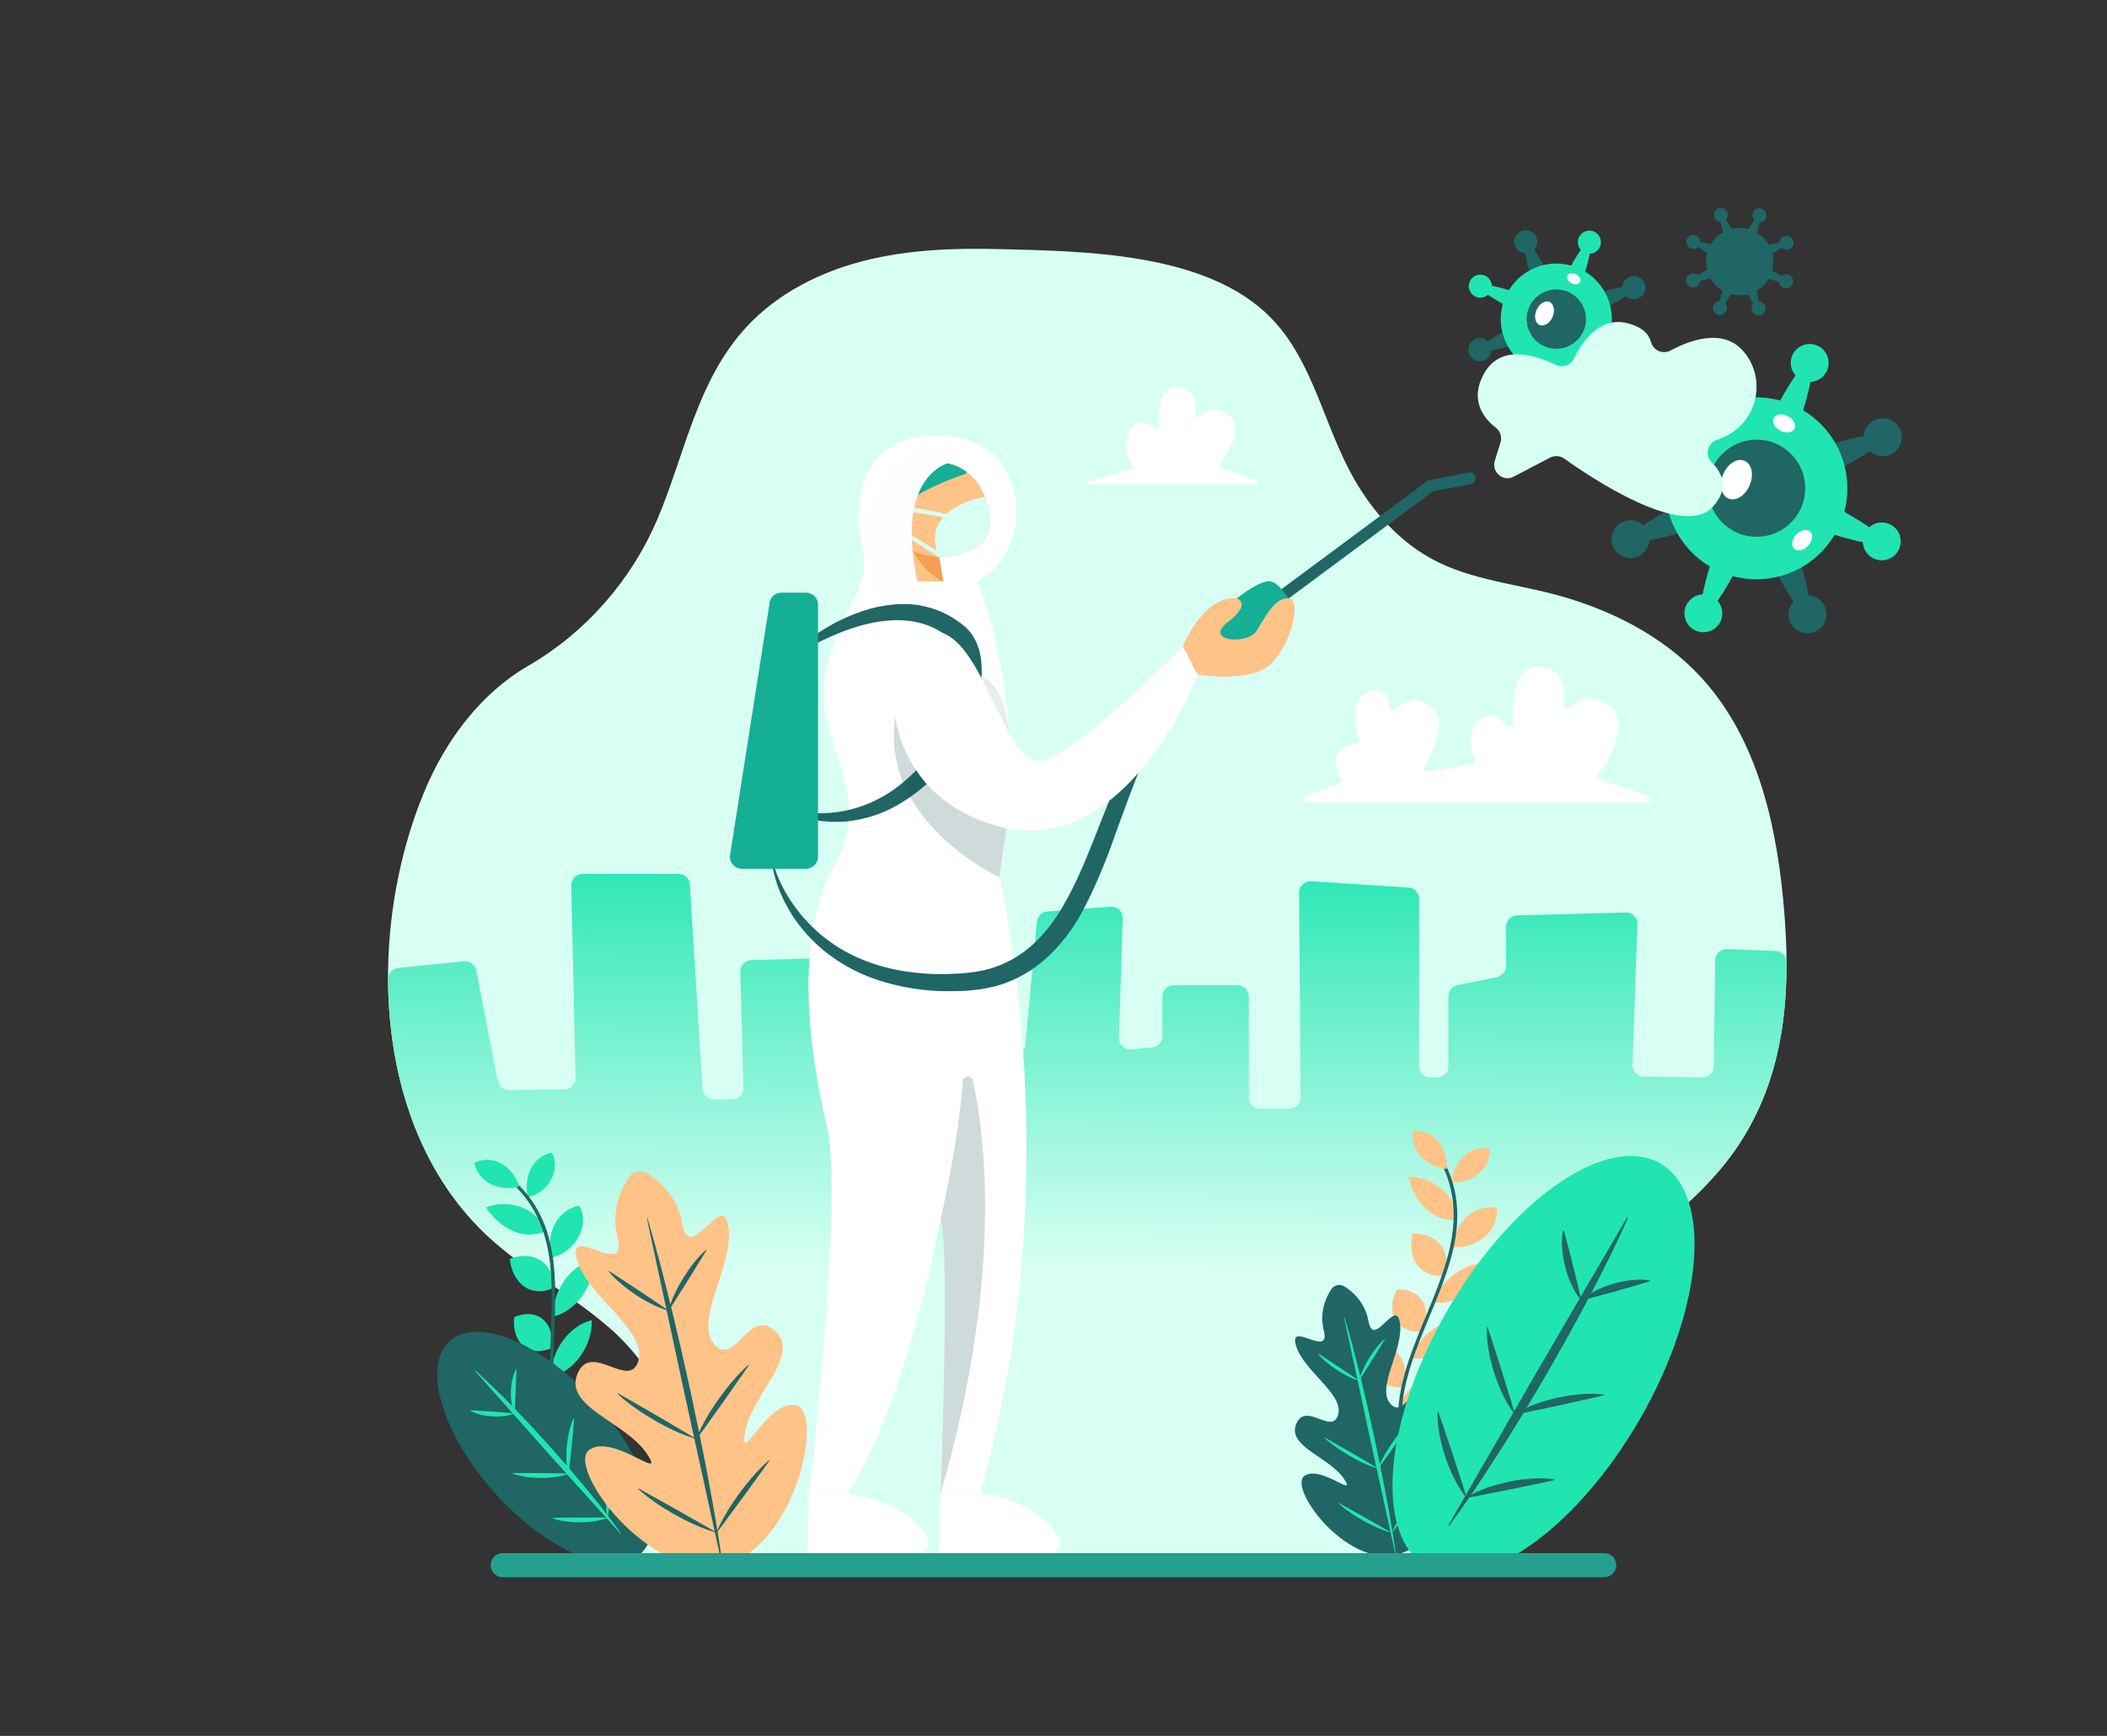 <?xml version="1.0" encoding="utf-8"?>
<!-- Generator: Adobe Illustrator 22.0.1, SVG Export Plug-In . SVG Version: 6.00 Build 0)  -->
<svg version="1.1" id="Capa_1" xmlns="http://www.w3.org/2000/svg" xmlns:xlink="http://www.w3.org/1999/xlink" x="0px" y="0px"
	 viewBox="0 0 2272 1872" style="enable-background:new 0 0 2272 1872;" xml:space="preserve">
<rect x="0" y="0" width="2272" height="1872" fill="#333333" stroke="none"/>
<style type="text/css">
	.st0{fill:#1F6664;}
	.st1{fill:#20E5B1;}
	.st2{fill:#FFFFFF;}
	.st3{fill:#D7FFF3;}
	.st4{fill:url(#SVGID_1_);}
	.st5{fill:#22BA9D;}
	.st6{fill:#FFC388;}
	.st7{fill:#25A08E;}
	.st8{fill:#15AF95;}
	.st9{opacity:0.2;}
	.st10{fill:#0F4C49;}
	.st11{opacity:0.1;}
	.st12{fill:#FFFDFF;}
	.st13{fill:#F49F51;}
</style>
<g>
	<g>
		<path class="st0" d="M1713,414.3c-2.6-15.4-11.5-43.5-24.1-74.7c-12.6-31.2-25.7-57.6-34.5-70.5c3.2-3.4,4.3-8.5,2.4-13.1
			c-2.6-6.4-9.8-9.5-16.2-6.9c-6.4,2.6-9.5,9.8-6.9,16.2c1.9,4.6,6.2,7.5,10.8,7.8c2.6,15.4,11.5,43.5,24.1,74.7
			c12.6,31.2,25.7,57.6,34.5,70.5c-3.2,3.4-4.3,8.5-2.4,13.1c2.6,6.4,9.8,9.5,16.2,6.9c6.4-2.6,9.5-9.8,6.9-16.2
			C1722,417.4,1717.7,414.5,1713,414.3z"/>
		<path class="st0" d="M1608.2,377.9c15.4-2.6,43.5-11.5,74.7-24.1c31.2-12.6,57.6-25.7,70.5-34.5c3.4,3.2,8.5,4.3,13.1,2.4
			c6.4-2.6,9.5-9.8,6.9-16.2c-2.6-6.4-9.8-9.5-16.2-6.9c-4.6,1.9-7.5,6.2-7.8,10.8c-15.4,2.6-43.5,11.5-74.7,24.1
			c-31.2,12.6-57.6,25.7-70.5,34.5c-3.4-3.2-8.5-4.3-13.1-2.4c-6.4,2.6-9.5,9.8-6.9,16.2c2.6,6.4,9.8,9.5,16.2,6.9
			C1605,386.9,1607.9,382.5,1608.2,377.9z"/>
		<path class="st1" d="M1752.9,369.4c-12.8-9.1-38.9-22.6-69.9-35.8c-31-13.2-58.9-22.5-74.3-25.4c-0.2-4.7-3-9-7.6-11
			c-6.3-2.7-13.6,0.3-16.3,6.6c-2.7,6.3,0.3,13.6,6.6,16.3c4.6,1.9,9.7,0.9,13.1-2.2c12.8,9.1,38.9,22.6,69.9,35.8
			c31,13.2,58.9,22.5,74.3,25.4c0.2,4.7,3,9,7.6,11c6.3,2.7,13.6-0.3,16.3-6.6c2.7-6.3-0.3-13.6-6.6-16.3
			C1761.5,365.2,1756.4,366.3,1752.9,369.4z"/>
		<path class="st1" d="M1653.1,417.8c9.1-12.8,22.6-38.9,35.8-69.9s22.5-58.9,25.4-74.3c4.7-0.2,9-3,11-7.6
			c2.7-6.3-0.3-13.6-6.6-16.3c-6.3-2.7-13.6,0.3-16.3,6.6c-1.9,4.6-0.9,9.7,2.2,13.1c-9.1,12.8-22.6,38.9-35.8,69.9
			c-13.2,31-22.5,58.9-25.4,74.3c-4.7,0.2-9,3-11,7.6c-2.7,6.3,0.3,13.6,6.6,16.3c6.3,2.7,13.6-0.3,16.3-6.6
			C1657.2,426.4,1656.2,421.3,1653.1,417.8z"/>
		
			<ellipse transform="matrix(0.927 -0.374 0.374 0.927 -6.567 653.476)" class="st1" cx="1678.8" cy="343.6" rx="59.9" ry="59.9"/>
		<ellipse transform="matrix(0.927 -0.374 0.374 0.927 -6.567 653.477)" class="st0" cx="1678.8" cy="343.6" rx="32" ry="32"/>
		<path class="st2" d="M1670.8,325.6c4.8,2,6.3,9.3,3.4,16.1c-2.9,6.9-9.2,10.8-14,8.8c-4.8-2-6.3-9.3-3.4-16.1
			S1666,323.5,1670.8,325.6z"/>
		<path class="st2" d="M1714.1,372.2c2.2,2,1.5,6.2-1.4,9.3c-2.9,3.1-7,3.9-9.2,1.9c-2.2-2-1.5-6.2,1.4-9.3
			C1707.8,371,1711.9,370.1,1714.1,372.2z"/>
		<path class="st2" d="M1703.9,304.2c-1.4,2.6-5.5,3.2-9.3,1.2c-3.8-2-5.7-5.7-4.3-8.3c1.4-2.6,5.5-3.2,9.3-1.2
			C1703.3,297.9,1705.2,301.6,1703.9,304.2z"/>
	</g>
	<path class="st0" d="M1928.9,296.5c-2.8-1.2-5.9-0.6-8,1.3c-2.5-1.8-5.9-3.9-9.9-6.1c1.7-6.2,1.7-12.5,0.2-18.4
		c4.1-2.2,7.5-4.2,10-5.9c2.1,1.9,5.2,2.6,8,1.5c3.9-1.6,5.8-6,4.2-9.9c-1.6-3.9-6-5.8-9.9-4.2c-2.8,1.1-4.6,3.8-4.7,6.6
		c-3,0.5-6.9,1.4-11.3,2.7c-3-5.3-7.4-9.9-12.9-13.1c1.3-4.4,2.3-8.3,2.9-11.3c2.8-0.1,5.5-1.8,6.7-4.6c1.6-3.9-0.2-8.3-4-9.9
		c-3.9-1.6-8.3,0.2-9.9,4c-1.2,2.8-0.6,5.9,1.3,8c-1.8,2.5-3.9,5.9-6.1,9.9c-6.2-1.7-12.5-1.7-18.4-0.2c-2.2-4.1-4.2-7.5-5.9-10
		c1.9-2.1,2.6-5.2,1.5-8c-1.6-3.9-6-5.8-9.9-4.2c-3.9,1.6-5.8,6-4.2,9.9c1.1,2.8,3.8,4.6,6.6,4.7c0.5,3,1.4,6.9,2.7,11.3
		c-5.3,3-9.9,7.4-13.1,12.9c-4.4-1.3-8.3-2.3-11.3-2.9c-0.1-2.8-1.8-5.5-4.6-6.7c-3.9-1.6-8.3,0.2-9.9,4c-1.6,3.9,0.2,8.3,4,9.9
		c2.8,1.2,5.9,0.6,8-1.3c2.5,1.8,5.9,3.9,9.9,6.1c-1.7,6.2-1.7,12.5-0.2,18.4c-4.1,2.2-7.5,4.2-10,5.9c-2.1-1.9-5.2-2.6-8-1.5
		c-3.9,1.6-5.8,6-4.2,9.9c1.6,3.9,6,5.8,9.9,4.2c2.8-1.1,4.6-3.8,4.7-6.6c3-0.5,6.9-1.4,11.3-2.7c3,5.3,7.4,9.9,12.9,13.1
		c-1.3,4.4-2.3,8.3-2.9,11.3c-2.8,0.1-5.5,1.8-6.7,4.6c-1.6,3.9,0.2,8.3,4,9.9s8.3-0.2,9.9-4c1.2-2.8,0.6-5.9-1.3-8
		c1.8-2.5,3.9-5.9,6.1-9.9c6.2,1.7,12.5,1.7,18.4,0.2c2.2,4.1,4.2,7.5,5.9,10c-1.9,2.1-2.6,5.2-1.5,8c1.6,3.9,6,5.8,9.9,4.2
		c3.9-1.6,5.8-6,4.2-9.9c-1.1-2.8-3.8-4.6-6.6-4.7c-0.5-3-1.4-6.9-2.7-11.3c5.3-3,9.9-7.4,13.1-12.9c4.4,1.3,8.3,2.3,11.3,2.9
		c0.1,2.8,1.8,5.5,4.6,6.7c3.9,1.6,8.3-0.2,9.9-4C1934.6,302.5,1932.8,298.1,1928.9,296.5z"/>
	<g>
		<path class="st0" d="M1950.3,642.2c-4.3-25.3-18.8-71.2-39.5-122.4c-20.7-51.2-42.1-94.3-56.6-115.5c5.2-5.6,7-13.9,3.9-21.5
			c-4.2-10.4-16.1-15.5-26.6-11.3c-10.4,4.2-15.5,16.1-11.3,26.6c3.1,7.6,10.1,12.3,17.7,12.7c4.3,25.3,18.8,71.2,39.5,122.4
			c20.7,51.2,42.1,94.3,56.6,115.5c-5.2,5.6-7,13.9-3.9,21.5c4.2,10.4,16.1,15.5,26.6,11.3s15.5-16.1,11.3-26.6
			C1965,647.3,1957.9,642.6,1950.3,642.2z"/>
		<path class="st0" d="M1778.5,582.6c25.3-4.3,71.2-18.8,122.4-39.5c51.2-20.7,94.3-42.1,115.5-56.6c5.6,5.2,13.9,7,21.5,3.9
			c10.4-4.2,15.5-16.1,11.3-26.6c-4.2-10.4-16.1-15.5-26.6-11.3c-7.6,3.1-12.3,10.1-12.7,17.7c-25.3,4.3-71.2,18.8-122.4,39.5
			c-51.2,20.7-94.3,42.1-115.5,56.6c-5.6-5.2-13.9-7-21.5-3.9c-10.4,4.2-15.5,16.1-11.3,26.6c4.2,10.4,16.1,15.5,26.6,11.3
			C1773.3,597.3,1778.1,590.2,1778.5,582.6z"/>
		<path class="st1" d="M2015.6,568.6c-20.9-14.9-63.7-37.1-114.4-58.6c-50.8-21.6-96.5-36.9-121.7-41.6c-0.3-7.6-4.9-14.8-12.4-18
			c-10.4-4.4-22.4,0.4-26.8,10.8c-4.4,10.4,0.4,22.4,10.8,26.8c7.5,3.2,15.8,1.5,21.5-3.6c20.9,14.9,63.7,37.1,114.4,58.6
			c50.8,21.6,96.5,36.9,121.7,41.6c0.3,7.6,4.9,14.8,12.4,18c10.4,4.4,22.4-0.4,26.8-10.8c4.4-10.4-0.4-22.4-10.8-26.8
			C2029.7,561.9,2021.3,563.5,2015.6,568.6z"/>
		<path class="st1" d="M1852,647.9c14.9-20.9,37.1-63.7,58.6-114.4c21.6-50.8,36.9-96.5,41.6-121.7c7.6-0.3,14.8-4.9,18-12.4
			c4.4-10.4-0.4-22.4-10.8-26.8c-10.4-4.4-22.4,0.4-26.8,10.8c-3.2,7.5-1.5,15.8,3.6,21.5c-14.9,20.9-37.1,63.7-58.6,114.4
			c-21.6,50.8-36.9,96.5-41.6,121.7c-7.6,0.3-14.8,4.9-18,12.4c-4.4,10.4,0.4,22.4,10.8,26.8c10.4,4.4,22.4-0.4,26.8-10.8
			C1858.8,662,1857.1,653.7,1852,647.9z"/>
		
			<ellipse transform="matrix(0.707 -0.707 0.707 0.707 182.508 1493.585)" class="st1" cx="1894.2" cy="526.5" rx="98.1" ry="98.1"/>
		<circle class="st0" cx="1894.2" cy="526.5" r="52.4"/>
		<path class="st2" d="M1881.1,496.9c7.9,3.3,10.4,15.2,5.6,26.4c-4.8,11.3-15,17.7-22.9,14.3c-7.9-3.3-10.4-15.2-5.6-26.4
			C1863,500,1873.3,493.5,1881.1,496.9z"/>
		<path class="st2" d="M1952,573.3c3.5,3.3,2.5,10.2-2.3,15.2c-4.8,5.1-11.5,6.4-15.1,3.1c-3.5-3.3-2.5-10.2,2.3-15.2
			C1941.7,571.3,1948.4,569.9,1952,573.3z"/>
		
			<ellipse transform="matrix(0.463 -0.886 0.886 0.463 628.821 1950.182)" class="st2" cx="1924.1" cy="456.1" rx="8.8" ry="12.6"/>
	</g>
	<path class="st3" d="M1850.1,1266.7c-59.4,67.1-138.9,110.7-215.4,156c-13.5,8-26.9,16-40.1,24.3c-37.1,23.2-75.9,52.7-84.6,95.6
		c-13.8,68.8,50,127.5,111,142.7l-968.3-6.8c35.6-31.3,67.6-72.1,69.8-119.5c2.2-46.9-25.4-89.8-60-122.3c-3.7-3.5-7.4-6.8-11.3-10
		c-39.8-33.4-86.6-57.9-124.7-93.2c-78-72.2-109.8-180.7-108-288.6c1.1-66.9,15.1-133.6,39-191.1c23-55.4,60.7-106.1,112.6-136.1
		c61.6-35.7,110.8-92.1,138.7-157.6c30.1-70.8,42.4-149.6,96.6-208c33.2-35.7,78.5-58.6,125.7-70.7c47.2-12.1,96.5-14,145.2-12.8
		c92.9,2.4,224.9,3.3,294.3,74.3c41.8,42.8,54.9,105.1,81.6,158.7c19,38.2,46.8,73.6,83.4,96.3c42.1,26.3,93.6,30.6,140.6,43.1
		c59.1,15.7,116.2,44.1,157.7,89c63.2,68.4,83.5,165.8,90.5,258.7c0.9,12.4,1.6,24.7,1.9,37
		C1928.4,1114.3,1911.4,1197.4,1850.1,1266.7z"/>
	<linearGradient id="SVGID_1_" gradientUnits="userSpaceOnUse" x1="1173.881" y1="905.558" x2="1169.489" y2="1364.556">
		<stop  offset="0" style="stop-color:#20E5B1"/>
		<stop  offset="1" style="stop-color:#D7FFF3"/>
	</linearGradient>
	<path class="st4" d="M1850.1,1266.7c-58.6,66.3-137,109.6-212.6,154.4c-1.8,1.1-3.9,1.7-6.1,1.7l-964,14c-3.1,0-6.1-1.1-8.4-3.2
		c-2.6-2.3-5.1-4.6-7.8-6.8c-39.8-33.4-86.6-57.9-124.7-93.2c-75.3-69.7-107.6-173.3-108.1-277.5c0-6.3,4.8-11.6,11.1-12.3l70.8-7.1
		c6.3-0.6,12.1,3.7,13.3,9.9l23,118.9c1.1,5.8,6.3,10,12.2,10l59.6-0.6c6.9-0.1,12.3-5.7,12.2-12.6l-4.6-207.3
		c-0.2-6.9,5.4-12.6,12.3-12.6h103.3c6.5,0,11.9,5.1,12.3,11.6l13.6,220c0.4,6.5,5.8,11.6,12.3,11.6h19.5c6.9,0,12.5-5.7,12.3-12.6
		l-3.3-125c-0.2-6.8,5.2-12.4,12-12.6l138.5-3.8c6.8-0.2,12.5,5.2,12.6,12l2.4,85.5c0.2,6.8,5.9,12.2,12.7,12l117.2-3.3
		c6.2-0.2,11.3-5,11.9-11.2l12.5-132.6c0.6-6,5.4-10.7,11.3-11.1l68-5.1c7.3-0.5,13.5,5.3,13.2,12.7l-4,128.6
		c-0.2,7.4,6.1,13.4,13.5,12.6l22.2-2.2c6.3-0.6,11.1-5.9,11.1-12.3v-42.4c0-6.8,5.5-12.3,12.3-12.3h68.6c6.8,0,12.3,5.5,12.3,12.3
		v108.6c0,6.8,5.5,12.3,12.3,12.3h31.3c6.8,0,12.4-5.6,12.3-12.4l-1.7-220.5c-0.1-7.1,6-12.8,13.1-12.4l104.8,6.7
		c6.5,0.4,11.5,5.8,11.5,12.3v180.4c0,6.8,5.5,12.3,12.3,12.3h7c6.8,0,12.3-5.5,12.3-12.3v-75.4c0-5.9,4.1-10.9,9.9-12.1l42.3-8.5
		c5.7-1.2,9.9-6.2,9.9-12.1v-42.2c0-6.7,5.3-12.1,12-12.3l117.1-3.2c7.1-0.2,12.9,5.6,12.6,12.7l-5.3,151.5
		c-0.2,6.9,5.2,12.6,12.1,12.7l63.1,0.9c6.8,0.1,12.4-5.3,12.5-12.2l1.5-113.9c0.1-6.9,5.8-12.4,12.8-12.1l52.2,1.9
		c6.6,0.2,11.9,5.7,11.9,12.3C1926.8,1121.7,1908.7,1200.6,1850.1,1266.7z"/>
	<g>
		<g>
			<path class="st1" d="M552.3,1327.2c11.9,5.5,24.4,5.5,35.1,0.8c-2.5-11.4-11.6-21.1-25.2-26.1c-13.6-4.9-28-4.3-38.2,0.3
				C530.8,1312.2,540.4,1321.7,552.3,1327.2z"/>
		</g>
		<g>
			<path class="st1" d="M565,1387.2c9,6.5,20.4,6.8,31.5,1.9c0.9-12.5-3.8-23.7-13.7-29.9c-9.8-6.2-22.3-6.2-33.1-1.4
				C551.1,1369.7,556,1380.7,565,1387.2z"/>
		</g>
		<g>
			<path class="st1" d="M564.4,1451.5c8.1,6.7,19.5,7.1,30.6,2.2c1.5-12.7-1.6-24.4-9.8-31.1c-8.2-6.7-19.6-7-30.7-2.2
				C553.2,1433.1,556.3,1444.8,564.4,1451.5z"/>
		</g>
		<g>
			<path class="st5" d="M565,1515.4c9.4,6.3,21.6,6.4,32.5,1.6c-0.7-12-5.1-23.3-13.8-29.8c-8.7-6.6-20-6.9-31.1-2.1
				C551.4,1497.8,555.6,1509.1,565,1515.4z"/>
		</g>
		<g>
			<path class="st5" d="M581.3,1574.2c12.8,5.2,26.8,4.7,37.1,0.1c-5.6-10.4-14.2-20.3-25.4-26c-11.3-5.7-23.4-5.8-34.3-1
				C560.4,1559,568.5,1569,581.3,1574.2z"/>
		</g>
		<g>
			<path class="st1" d="M623.4,1334.7c-6.7,11.6-17.8,19.3-29,21.7c-2.7-11.4-2-24.3,3.4-35.4c5.4-11.2,15-18.4,26.6-20.9
				C630.5,1310.3,630.1,1323.1,623.4,1334.7z"/>
		</g>
		<g>
			<path class="st1" d="M593.9,1272.6c-5.7,9.9-15.2,16.5-24.7,18.5c-2.3-9.7-1.7-20.7,2.9-30.2c4.6-9.5,12.8-15.7,22.7-17.9
				C599.9,1251.7,599.6,1262.7,593.9,1272.6z"/>
		</g>
		<g>
			<path class="st1" d="M627.9,1397.3c-8.7,12.2-20.3,20.1-31.3,22.5c-0.7-12,3.1-25.9,11.3-38c8.2-12.1,19.2-19.7,30.4-22.2
				C640.2,1371.2,636.5,1385.1,627.9,1397.3z"/>
		</g>
		<g>
			<path class="st1" d="M626.1,1462c-8.5,12.2-19.8,19.9-30.9,22.3c-1.4-11.8,2.6-25.8,11.4-38c8.8-12.3,20.4-20.1,31.5-22.5
				C638.6,1435.9,634.6,1449.9,626.1,1462z"/>
		</g>
		<g>
			<path class="st5" d="M632.4,1524.1c-6.2,11.4-16.2,18.7-27.7,21.3c-4.9-10.6-3.6-23.8,3.7-35.5c7.3-11.8,18.6-19.5,29.7-21.9
				C640.2,1499.5,638.6,1512.7,632.4,1524.1z"/>
		</g>
		<g>
			<path class="st0" d="M652.2,1608.3c-1,0.3-2.7,0-3.8-0.8c-114.4-84.1,1.2-243.4-97.4-332.7c-0.9-0.8-0.9-1.8,0.2-2.1
				c1-0.3,2.6,0.1,3.5,0.9c98.6,89.3-17,248.6,97.4,332.7C653.1,1607,653.2,1607.9,652.2,1608.3z"/>
		</g>
		<g>
			<path class="st1" d="M541.1,1255.2c9.9,5.7,16.5,15.2,18.5,24.7c-9.7,2.3-20.7,1.7-30.2-2.9c-9.5-4.6-15.7-12.8-17.9-22.7
				C520.3,1249.2,531.2,1249.5,541.1,1255.2z"/>
		</g>
	</g>
	<g>
		<g>
			
				<ellipse transform="matrix(0.745 -0.667 0.667 0.745 -891.453 789.81)" class="st0" cx="587.7" cy="1561.3" rx="73.1" ry="154.1"/>
		</g>
		<g>
			<g>
				<path class="st1" d="M512.5,1477.9c14.7,13.2,28.7,27,42.4,41.1l5.1,5.3l5.1,5.4l10.1,10.7c6.7,7.2,13.2,14.5,19.8,21.8
					c6.5,7.4,13,14.7,19.4,22.1l9.5,11.2c1.6,1.9,3.2,3.7,4.8,5.6l4.7,5.7c12.5,15.2,24.7,30.6,36.2,46.7l-0.5,0.4l-78.8-87.6
					l-78.3-88L512.5,1477.9z"/>
			</g>
			<g>
				<path class="st1" d="M611.9,1589.7c-5,1.8-9.9,2.7-14.9,3.3c-5,0.6-9.9,0.9-14.8,0.8c-4.9-0.1-9.9-0.4-14.8-1.1
					c-4.9-0.8-9.9-1.7-14.8-3.6l0-0.5l7.4-0.1l7.4,0l14.8,0.1l14.8,0.2l7.4,0.1l7.4,0.2L611.9,1589.7z"/>
			</g>
			<g>
				<path class="st1" d="M553.6,1524.6c-4,1.6-8,2.3-11.9,2.7c-3.9,0.4-7.8,0.4-11.7,0.1c-3.9-0.3-7.7-0.8-11.6-1.8
					c-3.8-1-7.6-2.2-11.4-4.3l0-0.5l5.8,0.3l5.8,0.4l11.6,0.7l11.6,0.9l5.8,0.5l5.8,0.5L553.6,1524.6z"/>
			</g>
			<g>
				<path class="st1" d="M654.4,1637.2c-4.9,1.9-9.8,2.8-14.6,3.5c-4.9,0.7-9.8,1-14.6,1c-4.9,0-9.8-0.3-14.7-0.9
					c-4.9-0.7-9.8-1.6-14.7-3.4l0-0.5l7.3-0.2l7.3-0.1l14.7-0.1l14.7,0l7.3,0l7.3,0.1L654.4,1637.2z"/>
			</g>
			<g>
				<path class="st1" d="M612.7,1588.4c-1.4-5.1-1.8-10.1-2-15.1c-0.1-5,0-9.9,0.6-14.9c0.5-4.9,1.3-9.8,2.4-14.7
					c1.2-4.8,2.6-9.7,5-14.4l0.5,0.1l-0.6,7.4l-0.7,7.4l-1.4,14.8l-1.6,14.8l-0.8,7.4l-0.9,7.4L612.7,1588.4z"/>
			</g>
			<g>
				<path class="st1" d="M554.4,1523.4c-1.7-4-2.5-7.9-3-11.8c-0.5-3.9-0.6-7.8-0.5-11.7c0.2-3.9,0.6-7.8,1.4-11.6
					c0.8-3.9,2-7.7,4-11.5l0.5,0l-0.1,5.8l-0.2,5.8l-0.4,11.7l-0.6,11.6l-0.3,5.8l-0.4,5.8L554.4,1523.4z"/>
			</g>
			<g>
				<path class="st1" d="M655.2,1635.9c-1.3-5.1-1.7-10-1.8-15c-0.1-4.9,0.2-9.8,0.7-14.7c0.6-4.9,1.4-9.7,2.6-14.4
					c1.3-4.8,2.7-9.5,5.1-14.2l0.5,0.1l-0.7,7.3l-0.8,7.3l-1.6,14.6l-1.8,14.5l-0.9,7.3l-1,7.3L655.2,1635.9z"/>
			</g>
		</g>
	</g>
	<g>
		<g>
			<path class="st6" d="M858,1515.2c-31.2-5.5-61.4,69.1-54.4,28.9c7-40.3,60.6-82.5,32.3-108.7c-28.3-26.1-43.7,40-65.7,14.2
				c-22.1-25.8,21-83.9,15.3-126.2c-5.7-42.3-41.5,42-49.6-3.3c-5.3-29.5-24.7-46.3-37.7-54.5c-6.9-4.3-16-2.4-20.5,4.4
				c-8.4,12.8-19.2,36.2-11.8,65.2c11.4,44.6-56.1-17.3-43.7,23.6c12.3,40.8,75.6,75.9,66.2,108.5c-9.4,32.6-50.8-21.3-65.7,14.2
				s51.3,51.8,74.4,85.6c23,33.8-35.4-21.6-61.5-3.7c-26.1,17.9,63.5,141.5,143.4,124.2C858.8,1670.3,889.2,1520.7,858,1515.2z"/>
		</g>
		<g>
			<g>
				<path class="st0" d="M698.3,1314.3c9.1,30.6,17.1,61.4,24.6,92.3l2.9,11.6l2.7,11.6l5.5,23.2l10.4,46.6
					c3.3,15.6,6.6,31.1,9.8,46.7l4.7,23.4l2.3,11.7l2.2,11.7c5.9,31.3,11.4,62.6,15.8,94.3l-0.7,0.1l-40.8-186.5l-40.1-186.7
					L698.3,1314.3z"/>
			</g>
			<g>
				<path class="st0" d="M749.1,1551.3c-7.9-2.3-15.4-5.4-22.7-8.8c-7.3-3.4-14.4-7.1-21.3-11.2c-6.9-4-13.7-8.3-20.3-13
					c-6.6-4.6-13-9.6-18.9-15.3l0.3-0.5l10.5,5.9l10.4,6l20.8,12l20.7,12.2l10.4,6.1l10.3,6.2L749.1,1551.3z"/>
			</g>
			<g>
				<path class="st0" d="M719.1,1412.9c-6.4-1.8-12.2-4.4-17.8-7.3c-5.7-2.8-11.1-6.1-16.3-9.6c-5.2-3.5-10.3-7.2-15.1-11.4
					c-4.9-4.1-9.5-8.4-13.7-13.6l0.3-0.5l7.9,5.1l7.9,5.2l15.8,10.4l15.7,10.5l7.8,5.3l7.8,5.3L719.1,1412.9z"/>
			</g>
			<g>
				<path class="st0" d="M771,1652.3c-7.9-2.1-15.3-5.1-22.5-8.4c-7.3-3.2-14.3-6.8-21.2-10.7c-6.9-3.9-13.6-8-20.2-12.6
					c-6.6-4.5-12.9-9.3-18.9-14.9l0.3-0.5l10.4,5.7l10.4,5.8l20.7,11.6l20.6,11.7l10.3,5.9l10.3,5.9L771,1652.3z"/>
			</g>
			<g>
				<path class="st0" d="M751.3,1550.4c3-7.7,6.8-14.8,10.8-21.8c4-7,8.4-13.7,13.1-20.2c4.7-6.5,9.5-12.9,14.8-19
					c5.2-6.1,10.7-12.1,17-17.4l0.5,0.3l-6.8,9.9l-6.9,9.8l-13.8,19.7l-14,19.6l-7,9.8l-7.1,9.7L751.3,1550.4z"/>
			</g>
			<g>
				<path class="st0" d="M721.3,1412.1c1.6-6.4,4.1-12.3,6.8-18c2.7-5.8,5.8-11.2,9.1-16.6c3.3-5.3,6.9-10.5,10.9-15.5
					c3.9-5,8.2-9.8,13.2-14.1l0.5,0.3l-4.9,8.1l-5,8l-9.9,16.1l-10.1,16l-5,8l-5.1,7.9L721.3,1412.1z"/>
			</g>
			<g>
				<path class="st0" d="M773.2,1651.4c3-7.6,6.9-14.6,11-21.4c4.1-6.8,8.5-13.4,13.2-19.8c4.7-6.4,9.6-12.6,14.9-18.5
					c5.2-6,10.8-11.7,17-17l0.5,0.3l-6.9,9.7l-7,9.6l-13.9,19.2l-14.1,19.1l-7,9.6l-7.1,9.5L773.2,1651.4z"/>
			</g>
		</g>
	</g>
	<g>
		<g>
			<path class="st6" d="M1536.5,1302.6c9.3,9.3,20.9,13.6,32.7,12.9c1.7-11.6-3.5-23.9-14.6-33.2c-11-9.4-24.8-13.8-35.9-13
				C1521.5,1281,1527.2,1293.3,1536.5,1302.6z"/>
		</g>
		<g>
			<path class="st6" d="M1527.5,1363.2c6.2,9.2,16.8,13.5,28.8,12.8c5.2-11.5,4.7-23.5-2.4-32.7c-7.1-9.2-18.8-13.5-30.5-12.8
				C1520.6,1341.9,1521.3,1354,1527.5,1363.2z"/>
		</g>
		<g>
			<path class="st6" d="M1504.6,1423.3c5.3,9.1,15.8,13.4,27.9,12.7c5.8-11.4,7-23.4,1.6-32.6c-5.4-9.1-16-13.4-28-12.7
				C1500.4,1402.1,1499.3,1414.1,1504.6,1423.3z"/>
		</g>
		<g>
			<path class="st6" d="M1482.9,1483.4c6.6,9.2,18,13.5,29.9,12.8c3.5-11.5,3.3-23.6-2.5-32.7c-5.9-9.2-16.4-13.4-28.5-12.8
				C1476.3,1462.2,1476.3,1474.2,1482.9,1483.4z"/>
		</g>
		<g>
			<path class="st5" d="M1477.8,1544.2c10.2,9.3,23.5,13.7,34.8,13c-1.7-11.7-6.2-24-14.8-33.2c-8.6-9.3-20-13.6-31.8-12.9
				C1463.4,1522.6,1467.6,1534.9,1477.8,1544.2z"/>
		</g>
		<g>
			<path class="st6" d="M1600.5,1334.3c-10.3,8.5-23.4,11.9-34.7,10.3c1.4-11.6,6.5-23.5,15.5-32c9-8.6,20.4-12,32.2-10.4
				C1615.6,1313.9,1610.8,1325.7,1600.5,1334.3z"/>
		</g>
		<g>
			<path class="st6" d="M1594.4,1265.7c-8.8,7.3-20,10.1-29.6,8.8c1.2-9.9,5.6-20,13.2-27.3c7.6-7.3,17.4-10.2,27.5-8.9
				C1607.3,1248.3,1603.2,1258.5,1594.4,1265.7z"/>
		</g>
		<g>
			<path class="st6" d="M1582.9,1394.6c-12.4,8.4-26,11.8-37.2,10.2c3.5-11.5,11.9-23.3,23.8-31.7c11.9-8.5,24.9-11.8,36.2-10.2
				C1603.6,1374.4,1595.3,1386.1,1582.9,1394.6z"/>
		</g>
		<g>
			<path class="st6" d="M1558.7,1454.6c-12.2,8.4-25.4,11.8-36.7,10.2c2.8-11.5,11.4-23.3,23.9-31.7c12.5-8.4,26.2-11.8,37.3-10.2
				C1579.6,1434.4,1570.9,1446.1,1558.7,1454.6z"/>
		</g>
		<g>
			<path class="st6" d="M1543.1,1515c-9.8,8.5-21.7,12-33.3,10.3c-0.9-11.7,4.9-23.5,15.8-32c11-8.5,24.2-11.9,35.5-10.2
				C1559,1494.6,1552.9,1506.4,1543.1,1515z"/>
		</g>
		<g>
			<path class="st0" d="M1532.4,1600.8c-1.1,0-2.6-1-3.3-2.1c-78-118.7,85.7-227.8,24.3-345.8c-0.6-1.1-0.2-2,0.9-1.9
				c1.1,0,2.4,1,3,2.1c61.4,118-102.3,227.2-24.3,345.8C1533.7,1600,1533.4,1600.8,1532.4,1600.8z"/>
		</g>
		<g>
			<path class="st6" d="M1550.9,1231.1c7.3,8.8,10.1,20,8.8,29.6c-9.9-1.2-20-5.6-27.3-13.2c-7.3-7.6-10.2-17.4-8.9-27.5
				C1533.5,1218.3,1543.7,1222.4,1550.9,1231.1z"/>
		</g>
	</g>
	<g>
		<g>
			<path class="st0" d="M1559.5,1558.6c-21.4-3.7-42.2,47.4-37.4,19.8c4.8-27.6,41.6-56.6,22.1-74.6c-19.5-17.9-30,27.5-45.1,9.8
				c-15.2-17.7,14.4-57.6,10.5-86.6s-28.5,28.8-34-2.3c-3.6-20.2-17-31.8-25.9-37.4c-4.7-3-11-1.6-14.1,3
				c-5.8,8.8-13.2,24.8-8.1,44.7c7.8,30.6-38.5-11.8-30,16.2c8.5,28,51.9,52.1,45.4,74.5c-6.5,22.4-34.8-14.6-45.1,9.8
				c-10.3,24.4,35.2,35.5,51,58.7c15.8,23.2-24.3-14.8-42.2-2.6c-17.9,12.3,43.6,97.1,98.4,85.2
				C1560.1,1665.1,1580.9,1562.4,1559.5,1558.6z"/>
		</g>
		<g>
			<g>
				<path class="st1" d="M1449.9,1420.8c6.2,21,11.7,42.2,16.9,63.4l2,8l1.9,8l3.7,15.9l7.1,32c2.2,10.7,4.5,21.4,6.7,32.1l3.2,16.1
					l1.6,8l1.5,8.1c4.1,21.5,7.8,43,10.9,64.7l-0.5,0.1l-28-128l-27.5-128.1L1449.9,1420.8z"/>
			</g>
			<g>
				<path class="st1" d="M1484.8,1583.4c-5.4-1.6-10.6-3.7-15.6-6.1c-5-2.3-9.9-4.9-14.6-7.7c-4.7-2.8-9.4-5.7-13.9-8.9
					c-4.5-3.2-8.9-6.6-13-10.5l0.2-0.3l7.2,4.1l7.2,4.1l14.3,8.2l14.2,8.3l7.1,4.2l7.1,4.2L1484.8,1583.4z"/>
			</g>
			<g>
				<path class="st1" d="M1464.2,1488.5c-4.4-1.2-8.4-3-12.2-5c-3.9-2-7.6-4.2-11.2-6.6c-3.6-2.4-7.1-5-10.4-7.8
					c-3.3-2.8-6.5-5.8-9.4-9.3l0.2-0.3l5.5,3.5l5.4,3.6l10.8,7.1l10.8,7.2l5.4,3.6l5.3,3.7L1464.2,1488.5z"/>
			</g>
			<g>
				<path class="st1" d="M1499.8,1652.8c-5.4-1.5-10.5-3.5-15.5-5.7c-5-2.2-9.8-4.7-14.6-7.4c-4.7-2.7-9.4-5.5-13.8-8.6
					c-4.5-3.1-8.9-6.4-12.9-10.2l0.2-0.3l7.1,3.9l7.1,4l14.2,7.9l14.2,8.1l7.1,4l7.1,4.1L1499.8,1652.8z"/>
			</g>
			<g>
				<path class="st1" d="M1486.3,1582.8c2.1-5.3,4.7-10.2,7.4-15c2.8-4.8,5.8-9.4,9-13.9c3.2-4.5,6.5-8.9,10.2-13
					c3.6-4.2,7.4-8.3,11.7-12l0.3,0.2l-4.7,6.8l-4.7,6.7l-9.5,13.5l-9.6,13.4l-4.8,6.7l-4.9,6.7L1486.3,1582.8z"/>
			</g>
			<g>
				<path class="st1" d="M1465.7,1487.9c1.1-4.4,2.8-8.4,4.7-12.4c1.8-3.9,4-7.7,6.2-11.4c2.3-3.7,4.8-7.2,7.5-10.6
					c2.7-3.4,5.6-6.7,9.1-9.6l0.3,0.2l-3.4,5.6l-3.4,5.5l-6.8,11l-6.9,11l-3.5,5.5l-3.5,5.5L1465.7,1487.9z"/>
			</g>
			<g>
				<path class="st1" d="M1501.3,1652.1c2.1-5.2,4.7-10,7.5-14.7c2.8-4.7,5.8-9.2,9-13.6c3.2-4.4,6.6-8.6,10.2-12.7
					c3.6-4.1,7.4-8.1,11.7-11.6l0.3,0.2l-4.7,6.6l-4.8,6.6l-9.6,13.2l-9.7,13.1l-4.8,6.6l-4.9,6.5L1501.3,1652.1z"/>
			</g>
		</g>
	</g>
	<g>
		<g>
			
				<ellipse transform="matrix(0.502 -0.865 0.865 0.502 -444.281 2172.488)" class="st1" cx="1664.1" cy="1472" rx="251.1" ry="119.2"/>
		</g>
		<g>
			<g>
				<path class="st0" d="M1755.4,1313.4c-12.9,29.5-27.4,58.1-42.3,86.4l-5.6,10.6l-5.7,10.5l-11.5,21.1
					c-7.8,14-15.8,27.8-23.7,41.7c-8.2,13.8-16.2,27.6-24.5,41.3l-12.6,20.4c-2.1,3.4-4.2,6.8-6.3,10.2l-6.5,10.1
					c-17.2,27-34.8,53.8-54,79.6l-0.9-0.5l95.9-166.3l96.8-165.8L1755.4,1313.4z"/>
			</g>
			<g>
				<path class="st0" d="M1632.4,1523.8c-5.3-6.8-9.2-14-12.7-21.4c-3.4-7.4-6.3-14.9-8.7-22.6c-2.4-7.7-4.4-15.5-5.8-23.5
					c-1.3-8-2.3-16.2-1.9-24.8l0.8-0.3l3.8,11.5l3.7,11.5l7.4,23l7.1,23.1l3.6,11.6l3.4,11.6L1632.4,1523.8z"/>
			</g>
			<g>
				<path class="st0" d="M1703.8,1400.7c-4.5-5.4-7.5-11.2-10.1-17.1c-2.6-5.9-4.6-11.9-6.1-18.1c-1.5-6.1-2.6-12.4-3.1-18.8
					c-0.4-6.4-0.5-12.9,0.9-19.8l0.8-0.2l2.5,9.2l2.4,9.2l4.8,18.4l4.5,18.5l2.2,9.2l2.1,9.3L1703.8,1400.7z"/>
			</g>
			<g>
				<path class="st0" d="M1580.2,1613.7c-5.4-6.6-9.3-13.7-12.9-20.9c-3.5-7.2-6.5-14.6-9-22.2c-2.5-7.6-4.5-15.3-6-23.2
					c-1.4-7.9-2.5-15.9-2.1-24.5l0.8-0.3l3.9,11.3l3.8,11.3l7.6,22.6l7.4,22.7l3.7,11.4l3.5,11.4L1580.2,1613.7z"/>
			</g>
			<g>
				<path class="st0" d="M1634.7,1524.4c7.2-4.7,14.8-7.9,22.4-10.7c7.6-2.7,15.4-4.9,23.3-6.6c7.9-1.7,15.9-2.9,24-3.6
					c8.1-0.6,16.3-0.8,24.8,0.4l0.2,0.8l-11.8,2.8l-11.8,2.6l-23.6,5.3l-23.7,5l-11.8,2.5l-11.9,2.4L1634.7,1524.4z"/>
			</g>
			<g>
				<path class="st0" d="M1706.1,1401.3c5.3-4.6,11-7.8,16.8-10.6c5.8-2.7,11.8-4.9,17.9-6.6c6.1-1.7,12.3-2.9,18.7-3.6
					c6.4-0.6,12.9-0.9,19.8,0.3l0.2,0.8l-9.1,2.8l-9.1,2.6l-18.3,5.3l-18.3,5l-9.2,2.5l-9.2,2.4L1706.1,1401.3z"/>
			</g>
			<g>
				<path class="st0" d="M1582.5,1614.3c7.2-4.6,14.7-7.6,22.3-10.3c7.6-2.6,15.3-4.7,23.1-6.3c7.8-1.6,15.7-2.7,23.7-3.2
					c8-0.5,16.1-0.6,24.5,0.8l0.2,0.8l-11.7,2.6l-11.7,2.4l-23.4,4.9l-23.4,4.6l-11.7,2.3l-11.7,2.2L1582.5,1614.3z"/>
			</g>
		</g>
	</g>
	<path class="st7" d="M1729.9,1700.9H542.1c-7.2,0-13-5.8-13-13l0,0c0-7.2,5.8-13,13-13h1187.7c7.2,0,13,5.8,13,13l0,0
		C1742.9,1695.1,1737,1700.9,1729.9,1700.9z"/>
	<path class="st2" d="M1408.3,865.1h368.7c3.7,0,4.6-5.2,1.1-6.4l-53.3-18.3c-2.1-0.7-2.9-3.3-1.6-5c9.2-12.8,37.7-56.3,11.5-75.1
		c-19.1-13.7-34.4-5.3-43.2,3c-2.3,2.1-5.9,0.2-5.5-2.9c2.2-15.4,1.3-39.3-25.1-41.3c-29.5-2.3-30.7,39.8-29.4,61.1
		c0.2,3.1-3.7,4.7-5.8,2.4c-5.9-6.6-15.2-13.4-26.2-9c-16.8,6.7-15.6,33.9-9.2,45.5c1.1,2,0,4.4-2.3,4.8l-48.5,8.2
		c-2.7,0.5-4.8-2.4-3.4-4.8c7.6-13.9,24-48.1,9.9-62.1c-18.1-17.9-33.4-8.2-41.6,0.3c-2,2.1-5.6,0.8-5.7-2.1
		c-0.3-10.3-3.9-23.7-22.2-17.7c-22.2,7.3-14.1,40.4-10.5,52c0.6,2-0.7,4-2.8,4.3c-9.9,1.2-33.3,7.3-17.4,38.2
		c0.9,1.7,0.1,3.9-1.7,4.6l-36.9,14.2C1403.7,860,1404.6,865.1,1408.3,865.1z"/>
	<path class="st2" d="M1355.1,518l-38.4-13.2c-1.5-0.5-2.1-2.3-1.2-3.6c6.6-9.2,27.2-40.6,8.3-54.2c-13.8-9.9-24.8-3.8-31.2,2.2
		c-1.6,1.5-4.3,0.1-3.9-2.1c1.6-11.1,1-28.3-18.1-29.8c-21.2-1.7-22.1,28.7-21.2,44c0.1,2.2-2.6,3.4-4.1,1.7
		c-4.3-4.8-11-9.7-18.9-6.5c-12.1,4.8-18.9,32.3-2.8,47.1c1.2,1.1-50,15.3-50,15.3c-1.7,1-1,3.7,1,3.7h179.8
		C1357,522.7,1357.6,518.9,1355.1,518z"/>
	<g>
		<g>
			<path class="st0" d="M1349.6,673.6c-1.9,0-3.9-0.9-5.1-2.6c-2.1-2.8-1.5-6.8,1.3-8.9l194.4-144.2l43.4-8.2
				c3.5-0.7,6.8,1.6,7.4,5.1c0.7,3.5-1.6,6.8-5.1,7.4l-40.5,7.6l-192,142.4C1352.2,673.2,1350.9,673.6,1349.6,673.6z"/>
		</g>
		<g>
			<path class="st2" d="M1056.5,1610.8h-42.2c0,0,10.2-264.9,0-296.8c0,0-35.5,198.3-100.8,296.8h-41.2c0,0,38.2-316.3,19.1-397
				c-19.1-80.7-36-202.9,9.1-282.6c45.1-79.7-26.1-131.7-10.2-206.1c15.9-74.4,51-89.2,39.3-136c-11.7-46.7,0.3-117.2,73-118.7
				c0,0,25.3-3.3,49.5,7.4c14.8,6.5,29.3,18.3,37.2,39.3c20.9,55.2-12.1,100.5-35.7,109.8c0,0,59.5,134.6,24.1,319.1
				C1077.7,946.1,1155.7,1269.4,1056.5,1610.8z"/>
		</g>
		<g>
			<path class="st6" d="M1012.8,601.1l4.2,25.9h-54.8c-3.8-26.7-4.8-48-3.6-65c0.3-4.8,0.8-9.3,1.5-13.4c6.7-40.6,28.9-49.8,52-49.8
				c12.4,0,23.2,4.3,31.9,11.4v0c2.6,2.1,5,4.5,7.1,7.1h0c4,4.7,7.3,10.1,9.9,16v0c0.3,0.7,0.6,1.4,0.9,2.2c0,0,0,0,0,0
				c3.7,9,5.5,19,5.4,29.3C1066.9,599.1,1012.8,601.1,1012.8,601.1z"/>
		</g>
		<g>
			<path class="st2" d="M1056.4,1610.8c0,0,58.2,3.6,85.3,46.4c4.8,7.7-0.6,17.7-9.7,17.7h-119.5l1.7-64.1H1056.4z"/>
		</g>
		<g>
			<path class="st2" d="M913.5,1610.8c0,0,59,3.6,86.2,46.4c4.9,7.7-0.6,17.7-9.7,17.7H870.6l1.7-64.1H913.5z"/>
		</g>
		<g>
			<path class="st0" d="M846.2,711.8c15.3-15.7,33.3-28.4,52.7-39.3c9.8-5.2,20.2-9.8,31-13.5c10.9-3.7,22.4-6.1,34.4-7.2l9.1-0.4
				c3.1,0.1,6.2,0.1,9.3,0.3c6.2,0.5,12.4,1.6,18.6,3.3c12.3,3.3,24.3,9.2,34.6,17.1l3.8,3l1.9,1.6c0.6,0.5,1.5,1.6,2.2,2.3
				c1.5,1.7,3.1,3.4,4.3,5.2c1.1,1.8,2.2,3.6,3.3,5.5c3.7,7.3,5.7,14.7,6.5,21.5c1.7,13.8,0.2,26.2-2.3,38.1
				c-2.7,11.9-6.6,23.1-11.4,33.8c-5,10.7-10.7,20.9-17.4,30.4c-6.6,9.6-14.3,18.4-22.4,26.8c-8,8.5-17.4,15.6-27.1,22.1l-7.4,4.6
				c-2.5,1.5-5.2,2.8-7.7,4.2c-2.5,1.4-5.2,2.6-7.9,3.8c-2.7,1.2-5.4,2.3-8.1,3.3c-11,3.9-22.4,6.4-33.9,7.6
				c-23,1.8-45.8-2.2-65.6-11.3l-0.2-0.1c-0.5-0.2-0.8-0.9-0.5-1.4c0.2-0.5,0.7-0.7,1.2-0.6c20.6,5.1,42.2,6.1,62.9,2.1
				c10.3-2.1,20.4-5.3,30.1-9.6c9.5-4.5,18.8-9.7,27.1-16.1c16.9-12.6,31.3-28.6,42.8-46.3c11.5-17.7,20.3-37.3,24.8-57.9
				c2.3-10.2,3.4-20.8,2.3-31.1c-0.5-5.1-1.9-10.1-4.1-14.7c-2.1-4.6-5.9-7.9-9.9-11.3c-8-6.6-17.4-11.7-27.3-14.7
				c-10-3.1-20.5-4.3-31-4.1c-21.1,0.6-41.8,6.4-61.4,14.4c-19.6,8-38.5,18.2-55.9,30.3c-0.5,0.3-1.1,0.2-1.5-0.3
				C845.7,712.9,845.7,712.3,846.2,711.8L846.2,711.8z"/>
		</g>
		<g>
			<path class="st0" d="M835.6,936.7c4.8,14.8,12.5,28.7,21.6,41.3c9.2,12.6,20.1,24,32.5,33.6c24.6,19.4,54.7,30.9,85.5,35.8
				c15.4,2.4,31.1,3.5,46.8,3c15.7-0.5,31.3-1.6,46.2-6c14.9-4.5,28.8-11.8,40.7-21.7c12-9.8,22.1-21.9,30.7-34.8
				c17.1-26.1,29.1-55.4,40.7-84.6c11.6-29.2,22.7-58.8,36.2-87.3c6.7-14.3,14.2-28.2,22.4-41.8l6.4-10l3.2-5l3.5-4.8
				c2.4-3.2,4.6-6.4,7-9.5l7.6-9.1c20.4-24.2,45.7-44.1,73.7-58.8c0.5-0.3,1.2-0.1,1.4,0.4c0.2,0.5,0.1,1.1-0.3,1.4l-0.1,0.1
				c-25.8,18.2-48.6,39.3-66.2,64.2c-18.1,24.5-31.6,51.8-43.6,80c-11.5,28.5-22,57.6-32.7,87.5c-5.4,14.9-11.4,29.8-18.1,44.7
				c-6.8,14.9-14.1,29.8-23.5,44.2c-9.6,14.2-21.2,27.8-35.3,39.2c-14.1,11.3-30.7,20-48.2,24.8l-13.1,2.8
				c-4.4,0.9-8.8,1.1-13.1,1.6l-6.5,0.6l-6.2,0.2c-4.2,0.1-8.3,0.3-12.4,0.2c-16.6,0.1-33.4-1.7-49.8-5.1
				c-16.4-3.4-32.7-8.4-47.9-15.7c-15.2-7.3-29.4-16.6-41.9-27.7c-6.2-5.6-11.9-11.7-17.2-18c-5.3-6.3-10.1-13-14.2-20.1
				c-8.3-14.1-14.7-29.2-17.8-45l0,0c-0.1-0.6,0.3-1.1,0.8-1.2C834.9,935.8,835.4,936.2,835.6,936.7z"/>
		</g>
		<g>
			<path class="st8" d="M1322.2,654.4c0,0,34.5-29.9,47.8-27.4c8.5,1.6,17.6,14.9,23.1,24.3c3.3,5.7,2.6,12.8-1.8,17.6
				c-12.1,13.3-38.9,38.4-69.1,38.6C1281.1,707.8,1322.2,654.4,1322.2,654.4z"/>
		</g>
		<g>
			<path class="st6" d="M1275.3,697.1c0,0,23-56,58.6-51.7c0,0,16.5,5.3-10.1,25.7c-26.6,20.5,21.8,24.8,31.3,9.1
				c9.6-15.7,19.3-35.1,34.1-35.1c14.9,0,3.6,48.6-18.2,70.4c-21.8,21.8-79.5,12-79.5,12L1275.3,697.1z"/>
		</g>
		<g>
			<path class="st2" d="M962.2,721.9c0,0,8.5-50.3,50.5-40.4c51.2,12.1,70.6,151.6,113.1,138.1c42.5-13.5,149.5-122.5,149.5-122.5
				l16.3,30.5c0,0-74.4,195.5-209.7,165C946.7,862.1,962.2,721.9,962.2,721.9z"/>
		</g>
		<g>
			<path class="st8" d="M868.9,639.1h-26.2c-7.3,0-13.2,5.9-13.2,13.2L787,923.7c0,7.3,5.9,13.2,13.2,13.2h68.7
				c7.3,0,13.2-5.9,13.2-13.2V652.3C882.1,645,876.2,639.1,868.9,639.1z"/>
		</g>
		<g class="st9">
			<path class="st10" d="M965.3,772.7c0,0,8.3,95.9,120.2,120.6l-7.8,52.8C1077.7,946.1,948.6,887.1,965.3,772.7z"/>
		</g>
		<g class="st11">
			<path class="st10" d="M1057.6,729.7l30.3,60.6C1087.8,790.4,1085.3,738.2,1057.6,729.7z"/>
		</g>
		<g class="st9">
			<path class="st10" d="M1014.3,1610.8c0,0,10.2-264.9,0-296.8c0,0,18.5-76.2,23.9-148c0.5-6.4,9.5-7.1,10.9-0.8
				C1063,1229.1,1080.9,1381,1014.3,1610.8z"/>
		</g>
		<g>
			<path class="st8" d="M1040.8,511.2c-12.1,3.9-55.2,19.1-75.7,42c-2,2.2-5.7,0.4-5.3-2.6c6.3-42.3,28.8-51.8,52.3-51.8
				c11.1,0,20.9,3.4,29.1,9.3C1042.5,508.9,1042.2,510.8,1040.8,511.2z"/>
		</g>
		<g>
			<path class="st3" d="M1058.9,536.2c-13.7,3.1-66.7,18.1-46.2,64.9c0,0,54.1-2,54.7-36.3c0.2-9.2-1.3-18.1-4.3-26.4
				C1062.6,536.7,1060.7,535.8,1058.9,536.2z"/>
		</g>
		<g>
			<polygon class="st3" points="1020.7,554.2 969.8,544.4 963.2,548.7 1021,558.4 1011.3,594.6 963.6,565.3 961.7,568.6 
				1012.8,601.1 1039.6,578.7 			"/>
		</g>
		<g>
			<path class="st6" d="M973.4,556.6c0,0-0.6-22.6-15.7-11.7c-15.1,10.9-1.8,32.3,7.9,25.8C975.3,564.3,973.4,556.6,973.4,556.6z"/>
		</g>
		<path class="st12" d="M1024.7,498.8c0,0-60.8,10.9-35.4,128.2L942,639.1l-7-84.9l28.8-55.4l69.7-19.9L1024.7,498.8z"/>
		<path class="st3" d="M1611.9,496.8l6.1-19.6c1.8-5.8-0.1-12.2-5-15.9c-11.8-9.1-30.1-29.5-11.7-60.2c18.2-30.3,55.8-17.6,76.1-7.7
			c7.3,3.6,16.1,0.7,19.6-6.6c8.8-17.9,27.4-45.3,56.8-38.5c17.2,4,24.3,12.2,26.5,20.5c2.5,9.1,12.7,13.7,21,9.2
			c23.5-12.5,58.2-23.9,79.3,1.6c26.3,31.8,13,81.2-28.9,94.6c-10.4,3.3-13.9,16.6-6.1,24.2c12.2,12,18.7,28.2,2.1,47.4
			c-31.8,37-132.9-31.2-160.9-51.2c-4.5-3.2-10.4-3.6-15.3-1.1l-39,20.4C1621.1,520.2,1608,509.3,1611.9,496.8z"/>
		<path class="st13" d="M1012.8,601.1c0,0-18.3-2.2-28.5-6.9c0,0,12.6,24.4,32.8,32.9L1012.8,601.1z"/>
	</g>
</g>
</svg>
